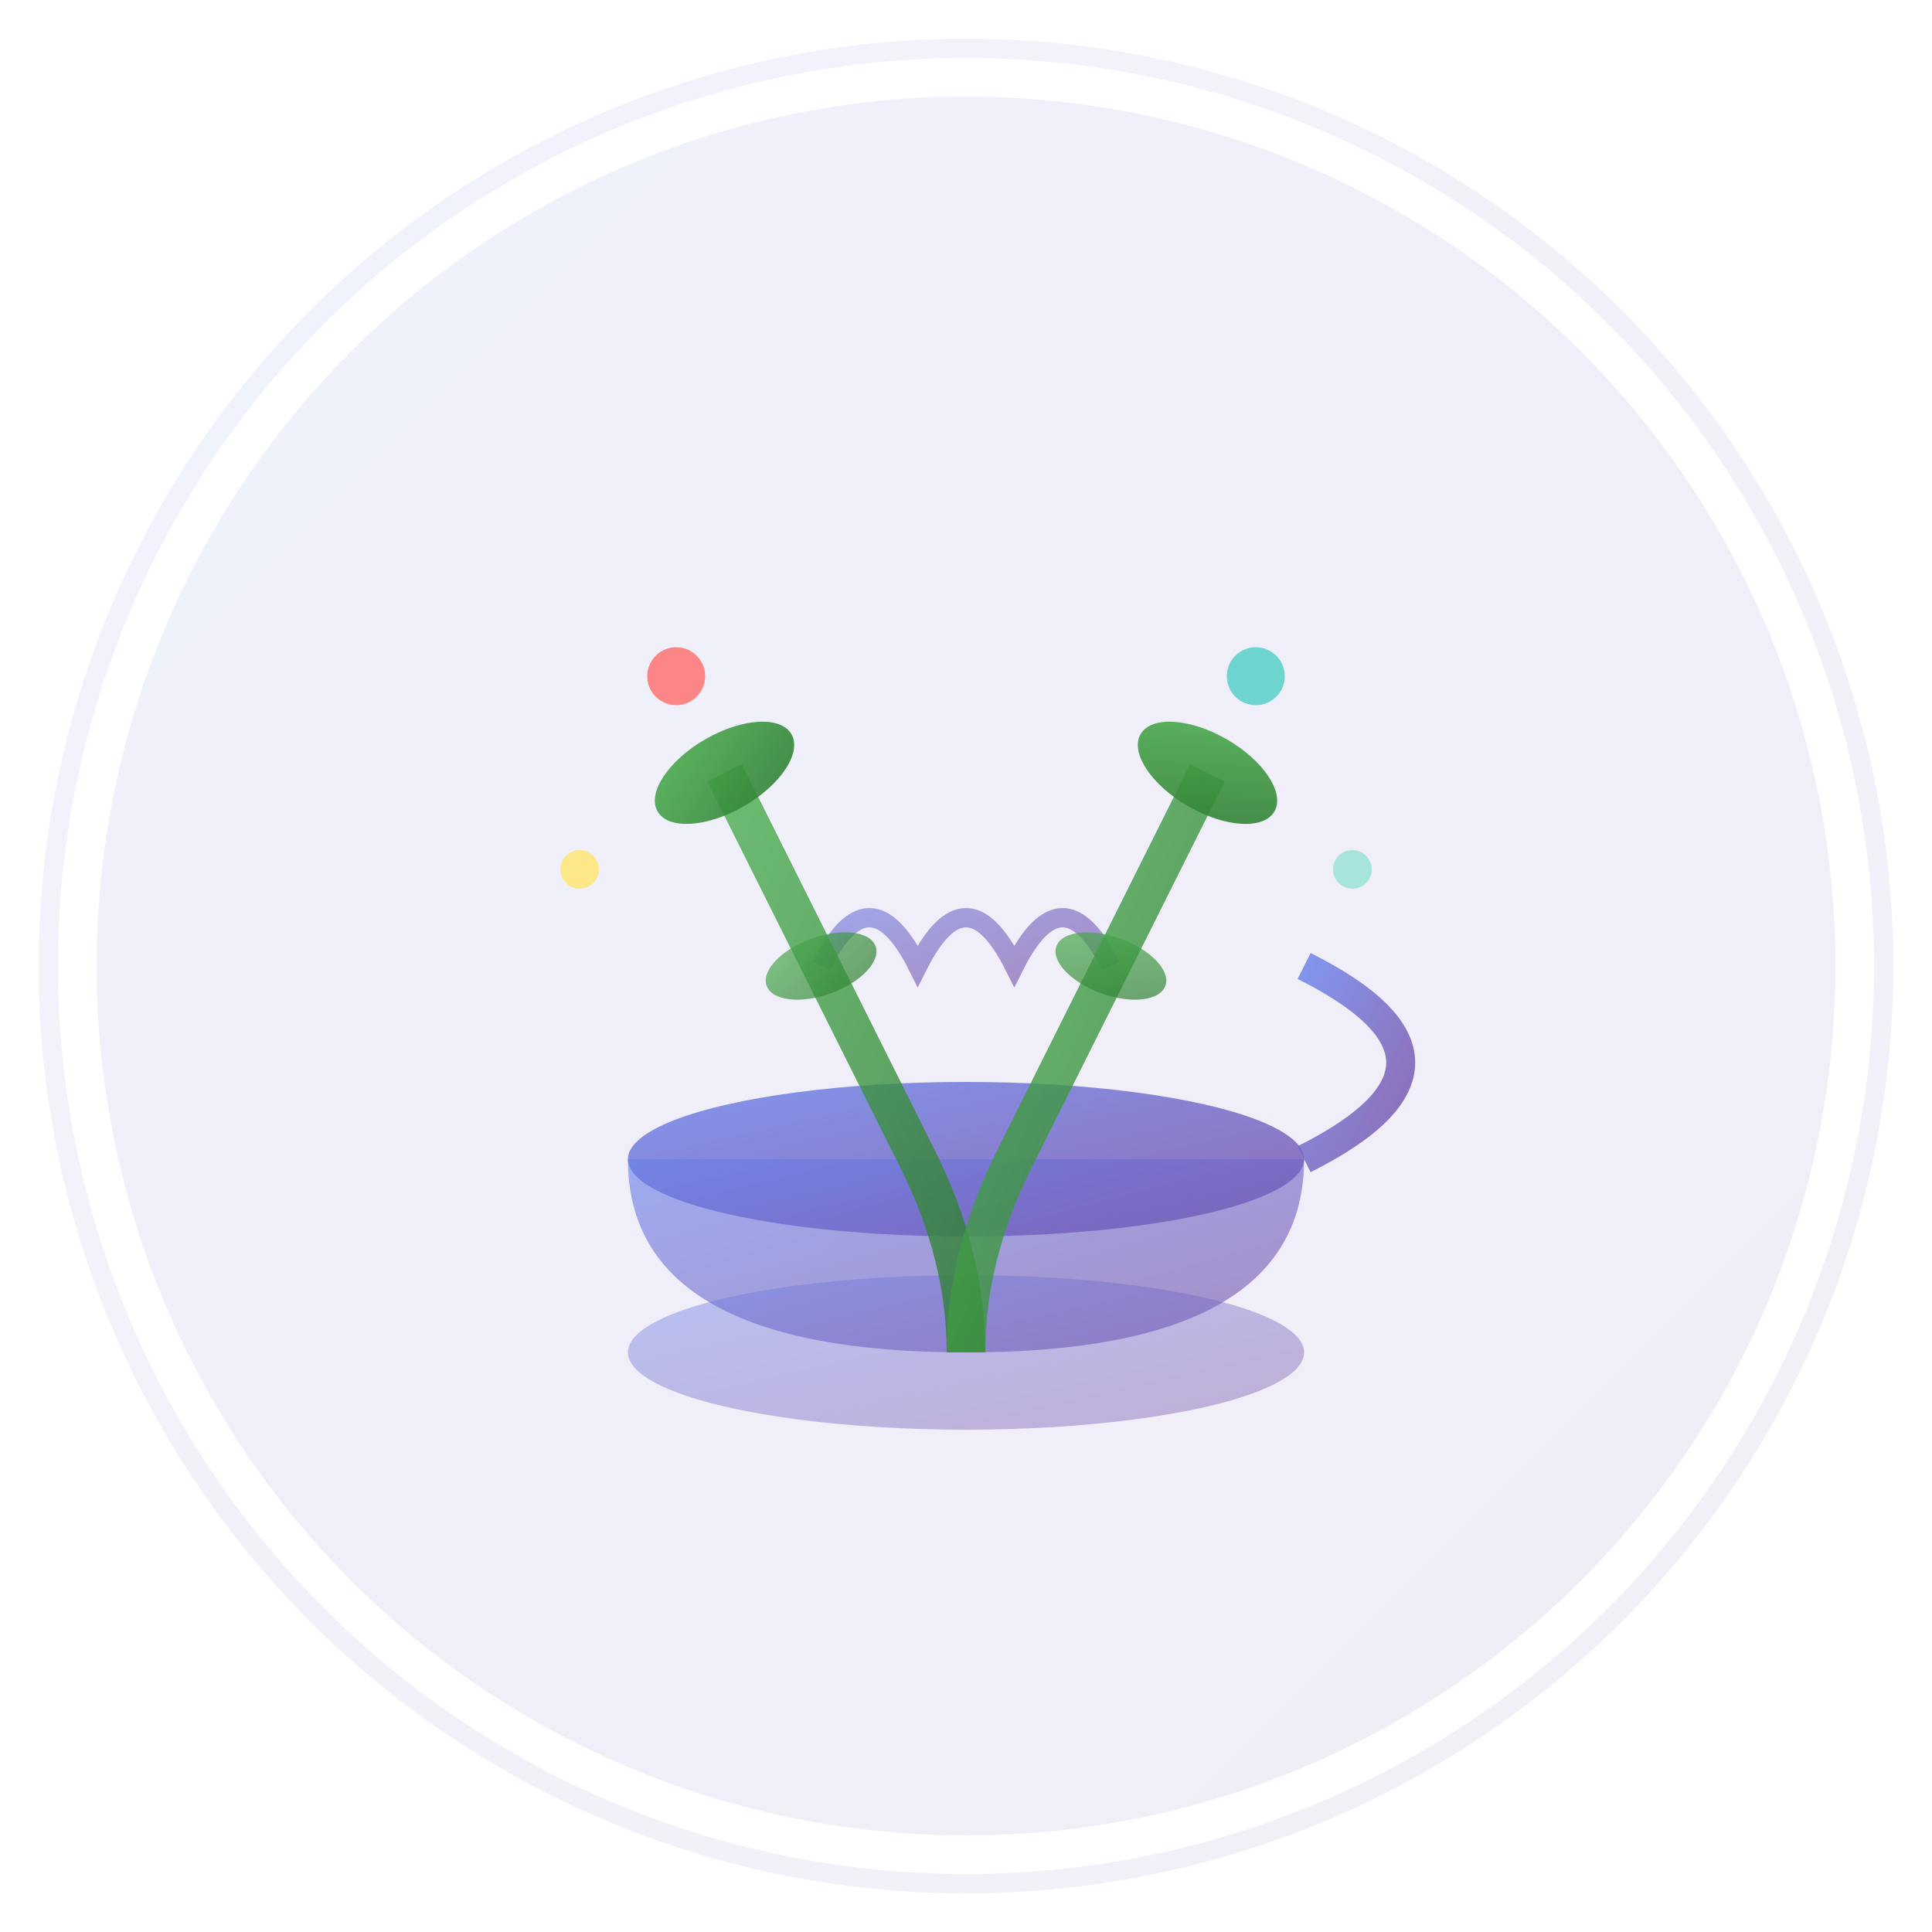 <svg width="200" height="200" viewBox="0 0 200 200" xmlns="http://www.w3.org/2000/svg">
  <defs>
    <linearGradient id="logoGradient" x1="0%" y1="0%" x2="100%" y2="100%">
      <stop offset="0%" style="stop-color:#667eea;stop-opacity:1" />
      <stop offset="100%" style="stop-color:#764ba2;stop-opacity:1" />
    </linearGradient>
    <linearGradient id="leafGradient" x1="0%" y1="0%" x2="100%" y2="100%">
      <stop offset="0%" style="stop-color:#4CAF50;stop-opacity:1" />
      <stop offset="100%" style="stop-color:#2E7D32;stop-opacity:1" />
    </linearGradient>
    <filter id="glow">
      <feGaussianBlur stdDeviation="3" result="coloredBlur"/>
      <feMerge> 
        <feMergeNode in="coloredBlur"/>
        <feMergeNode in="SourceGraphic"/>
      </feMerge>
    </filter>
  </defs>
  
  <!-- Background circle -->
  <circle cx="100" cy="100" r="90" fill="url(#logoGradient)" opacity="0.1"/>
  
  <!-- Main pot/cauldron -->
  <ellipse cx="100" cy="120" rx="35" ry="8" fill="url(#logoGradient)" opacity="0.8"/>
  <path d="M 65 120 Q 65 140 100 140 Q 135 140 135 120" fill="url(#logoGradient)" opacity="0.6"/>
  <ellipse cx="100" cy="140" rx="35" ry="8" fill="url(#logoGradient)" opacity="0.4"/>
  
  <!-- Pot handle -->
  <path d="M 135 120 Q 145 115 145 110 Q 145 105 135 100" stroke="url(#logoGradient)" stroke-width="3" fill="none" opacity="0.8"/>
  
  <!-- Steam/heat waves -->
  <path d="M 85 100 Q 90 90 95 100 Q 100 90 105 100 Q 110 90 115 100" stroke="url(#logoGradient)" stroke-width="2" fill="none" opacity="0.6"/>
  
  <!-- Growing plant -->
  <path d="M 100 140 Q 100 130 95 120 Q 90 110 85 100 Q 80 90 75 80" stroke="url(#leafGradient)" stroke-width="4" fill="none" opacity="0.8"/>
  <path d="M 100 140 Q 100 130 105 120 Q 110 110 115 100 Q 120 90 125 80" stroke="url(#leafGradient)" stroke-width="4" fill="none" opacity="0.8"/>
  
  <!-- Leaves -->
  <ellipse cx="75" cy="80" rx="8" ry="4" fill="url(#leafGradient)" opacity="0.9" transform="rotate(-30 75 80)"/>
  <ellipse cx="125" cy="80" rx="8" ry="4" fill="url(#leafGradient)" opacity="0.9" transform="rotate(30 125 80)"/>
  
  <!-- Small leaves on stem -->
  <ellipse cx="85" cy="100" rx="6" ry="3" fill="url(#leafGradient)" opacity="0.7" transform="rotate(-20 85 100)"/>
  <ellipse cx="115" cy="100" rx="6" ry="3" fill="url(#leafGradient)" opacity="0.7" transform="rotate(20 115 100)"/>
  
  <!-- Recipe ingredients floating -->
  <circle cx="70" cy="70" r="3" fill="#FF6B6B" opacity="0.8"/>
  <circle cx="130" cy="70" r="3" fill="#4ECDC4" opacity="0.8"/>
  <circle cx="60" cy="90" r="2" fill="#FFE66D" opacity="0.8"/>
  <circle cx="140" cy="90" r="2" fill="#95E1D3" opacity="0.8"/>
  
  <!-- Glow effect -->
  <circle cx="100" cy="100" r="95" fill="none" stroke="url(#logoGradient)" stroke-width="2" opacity="0.3" filter="url(#glow)"/>
</svg>
